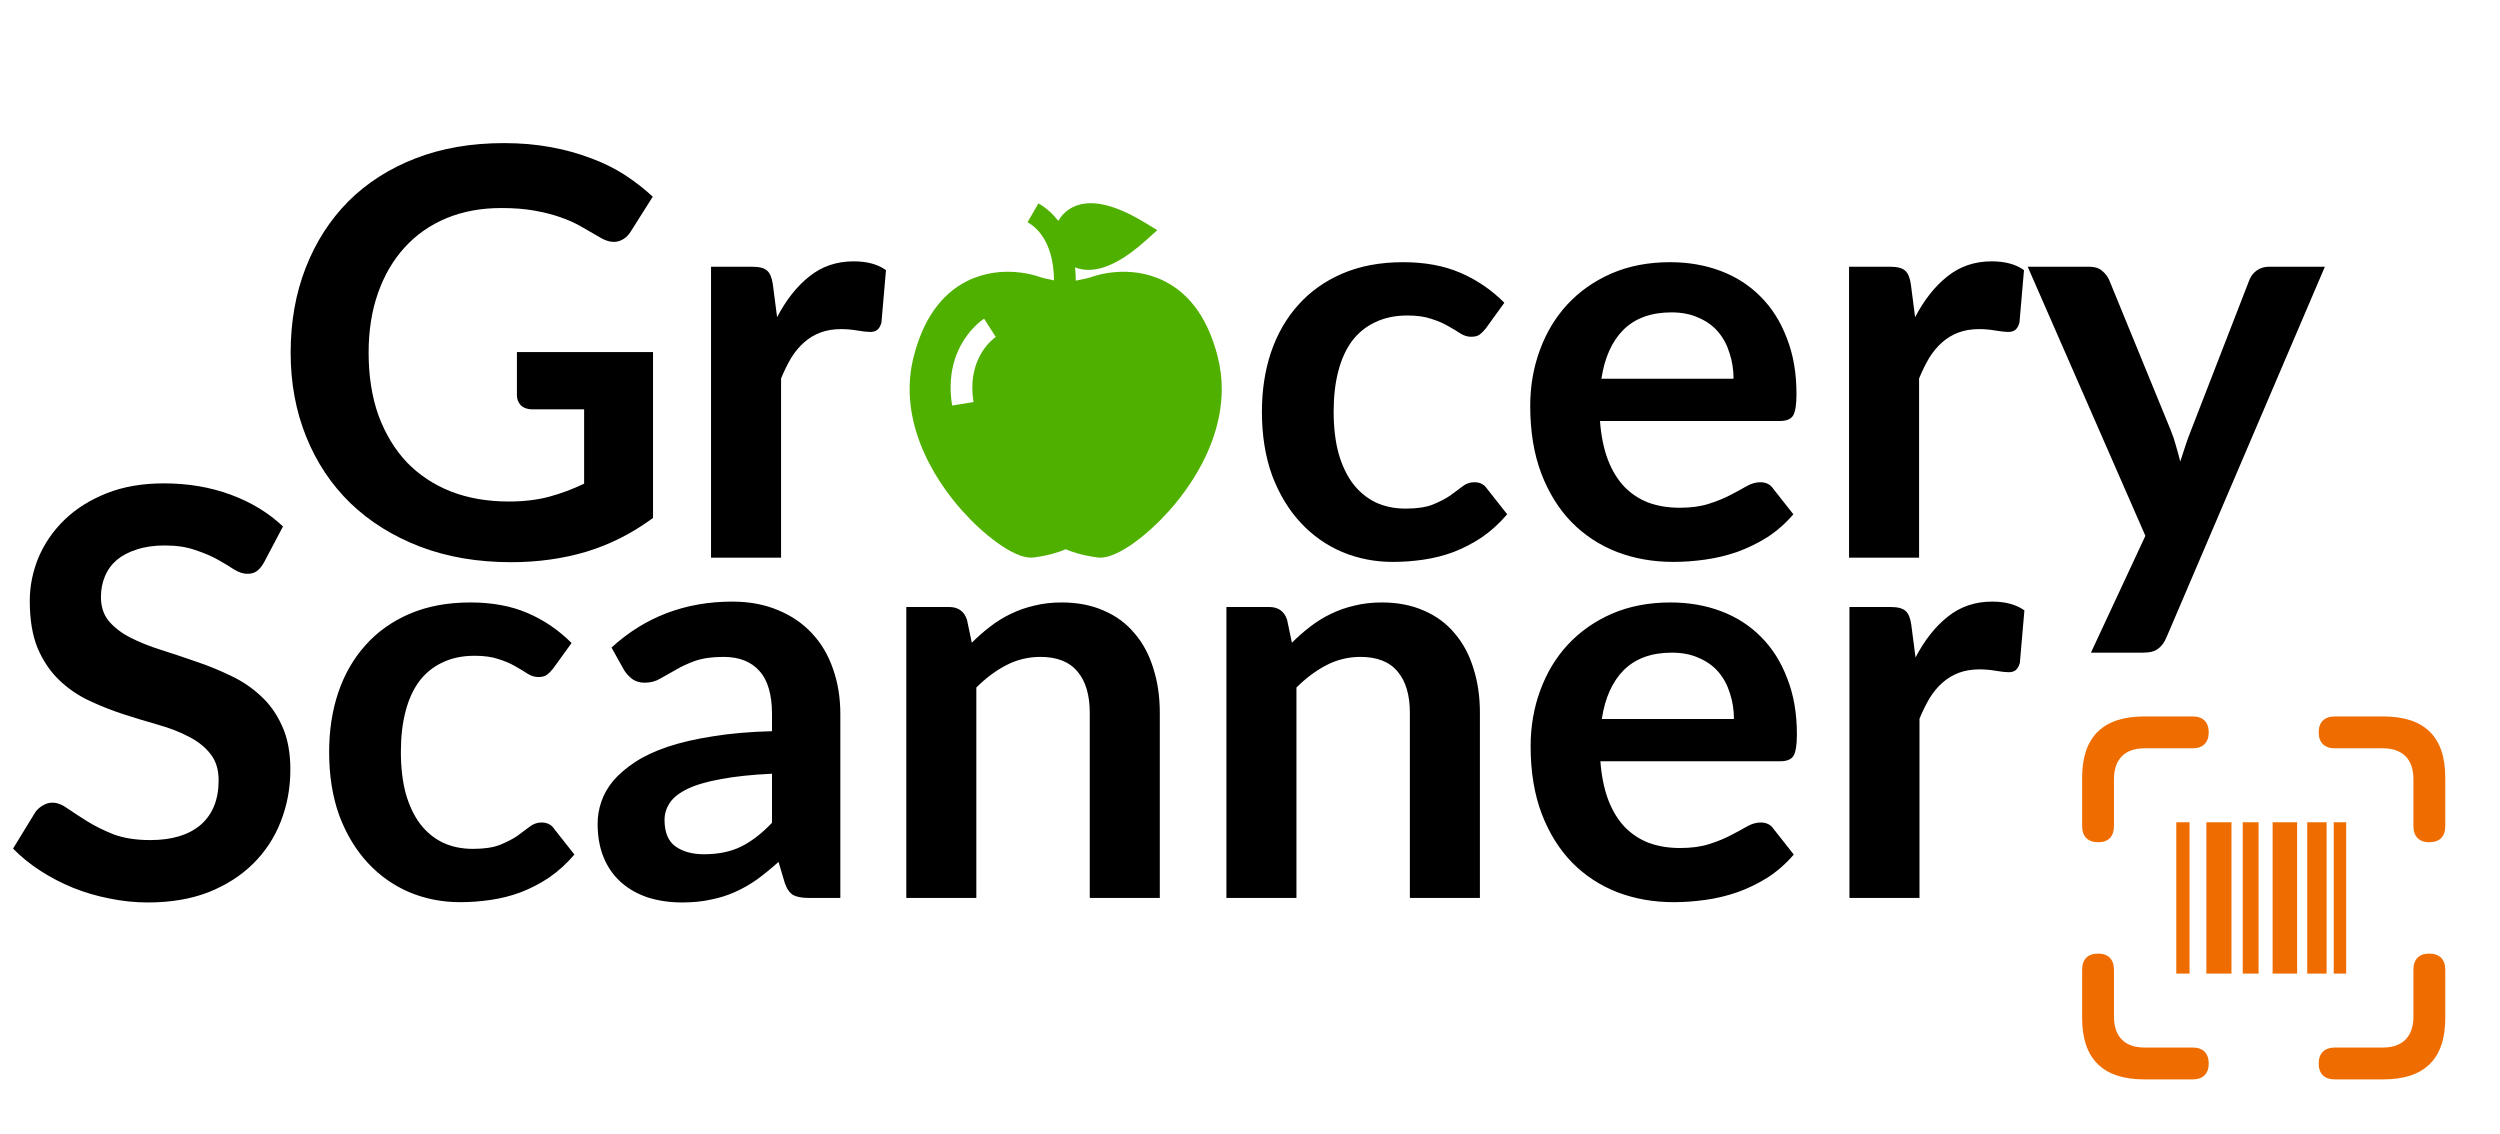 <svg width="529" height="240" viewBox="0 0 529 240" fill="none" xmlns="http://www.w3.org/2000/svg">
<path d="M138.18 74.5V109.6C133.78 112.84 129.08 115.22 124.08 116.74C119.12 118.22 113.8 118.96 108.12 118.96C101.04 118.96 94.62 117.86 88.86 115.66C83.14 113.46 78.24 110.4 74.16 106.48C70.12 102.56 67 97.88 64.8 92.44C62.6 87 61.5 81.06 61.5 74.62C61.5 68.1 62.56 62.12 64.68 56.68C66.8 51.24 69.8 46.56 73.68 42.64C77.6 38.72 82.34 35.68 87.9 33.52C93.46 31.36 99.7 30.28 106.62 30.28C110.14 30.28 113.42 30.56 116.46 31.12C119.54 31.68 122.38 32.46 124.98 33.46C127.62 34.42 130.02 35.6 132.18 37C134.34 38.4 136.32 39.94 138.12 41.62L133.5 48.94C132.78 50.1 131.84 50.82 130.68 51.1C129.52 51.34 128.26 51.04 126.9 50.2C125.58 49.44 124.26 48.68 122.94 47.92C121.62 47.16 120.14 46.5 118.5 45.94C116.9 45.38 115.08 44.92 113.04 44.56C111.04 44.2 108.72 44.02 106.08 44.02C101.8 44.02 97.92 44.74 94.44 46.18C91 47.62 88.06 49.68 85.62 52.36C83.18 55.04 81.3 58.26 79.98 62.02C78.66 65.78 78 69.98 78 74.62C78 79.58 78.7 84.02 80.1 87.94C81.54 91.82 83.54 95.12 86.1 97.84C88.7 100.52 91.82 102.58 95.46 104.02C99.1 105.42 103.16 106.12 107.64 106.12C110.84 106.12 113.7 105.78 116.22 105.1C118.74 104.42 121.2 103.5 123.6 102.34V86.62H112.68C111.64 86.62 110.82 86.34 110.22 85.78C109.66 85.18 109.38 84.46 109.38 83.62V74.5H138.18ZM164.433 67.12C166.353 63.44 168.633 60.56 171.273 58.48C173.913 56.36 177.033 55.3 180.633 55.3C183.473 55.3 185.753 55.92 187.473 57.16L186.513 68.26C186.313 68.98 186.013 69.5 185.613 69.82C185.253 70.1 184.753 70.24 184.113 70.24C183.513 70.24 182.613 70.14 181.413 69.94C180.253 69.74 179.113 69.64 177.993 69.64C176.353 69.64 174.893 69.88 173.613 70.36C172.333 70.84 171.173 71.54 170.133 72.46C169.133 73.34 168.233 74.42 167.433 75.7C166.673 76.98 165.953 78.44 165.273 80.08V118H150.453V56.44H159.153C160.673 56.44 161.733 56.72 162.333 57.28C162.933 57.8 163.333 58.76 163.533 60.16L164.433 67.12Z" fill="black"/>
<path d="M314.42 69.46C313.98 70.02 313.54 70.46 313.1 70.78C312.7 71.1 312.1 71.26 311.3 71.26C310.54 71.26 309.8 71.04 309.08 70.6C308.36 70.12 307.5 69.6 306.5 69.04C305.5 68.44 304.3 67.92 302.9 67.48C301.54 67 299.84 66.76 297.8 66.76C295.2 66.76 292.92 67.24 290.96 68.2C289 69.12 287.36 70.46 286.04 72.22C284.76 73.98 283.8 76.12 283.16 78.64C282.52 81.12 282.2 83.94 282.2 87.1C282.2 90.38 282.54 93.3 283.22 95.86C283.94 98.42 284.96 100.58 286.28 102.34C287.6 104.06 289.2 105.38 291.08 106.3C292.96 107.18 295.08 107.62 297.44 107.62C299.8 107.62 301.7 107.34 303.14 106.78C304.62 106.18 305.86 105.54 306.86 104.86C307.86 104.14 308.72 103.5 309.44 102.94C310.2 102.34 311.04 102.04 311.96 102.04C313.16 102.04 314.06 102.5 314.66 103.42L318.92 108.82C317.28 110.74 315.5 112.36 313.58 113.68C311.66 114.96 309.66 116 307.58 116.8C305.54 117.56 303.42 118.1 301.22 118.42C299.06 118.74 296.9 118.9 294.74 118.9C290.94 118.9 287.36 118.2 284 116.8C280.64 115.36 277.7 113.28 275.18 110.56C272.66 107.84 270.66 104.52 269.18 100.6C267.74 96.64 267.02 92.14 267.02 87.1C267.02 82.58 267.66 78.4 268.94 74.56C270.26 70.68 272.18 67.34 274.7 64.54C277.22 61.7 280.34 59.48 284.06 57.88C287.78 56.28 292.06 55.48 296.9 55.48C301.5 55.48 305.52 56.22 308.96 57.7C312.44 59.18 315.56 61.3 318.32 64.06L314.42 69.46ZM366.816 80.14C366.816 78.22 366.536 76.42 365.976 74.74C365.456 73.02 364.656 71.52 363.576 70.24C362.496 68.96 361.116 67.96 359.436 67.24C357.796 66.48 355.876 66.1 353.676 66.1C349.396 66.1 346.016 67.32 343.536 69.76C341.096 72.2 339.536 75.66 338.856 80.14H366.816ZM338.556 89.08C338.796 92.24 339.356 94.98 340.236 97.3C341.116 99.58 342.276 101.48 343.716 103C345.156 104.48 346.856 105.6 348.816 106.36C350.816 107.08 353.016 107.44 355.416 107.44C357.816 107.44 359.876 107.16 361.596 106.6C363.356 106.04 364.876 105.42 366.156 104.74C367.476 104.06 368.616 103.44 369.576 102.88C370.576 102.32 371.536 102.04 372.456 102.04C373.696 102.04 374.616 102.5 375.216 103.42L379.476 108.82C377.836 110.74 375.996 112.36 373.956 113.68C371.916 114.96 369.776 116 367.536 116.8C365.336 117.56 363.076 118.1 360.756 118.42C358.476 118.74 356.256 118.9 354.096 118.9C349.816 118.9 345.836 118.2 342.156 116.8C338.476 115.36 335.276 113.26 332.556 110.5C329.836 107.7 327.696 104.26 326.136 100.18C324.576 96.06 323.796 91.3 323.796 85.9C323.796 81.7 324.476 77.76 325.836 74.08C327.196 70.36 329.136 67.14 331.656 64.42C334.216 61.66 337.316 59.48 340.956 57.88C344.636 56.28 348.776 55.48 353.376 55.48C357.256 55.48 360.836 56.1 364.116 57.34C367.396 58.58 370.216 60.4 372.576 62.8C374.936 65.16 376.776 68.08 378.096 71.56C379.456 75 380.136 78.94 380.136 83.38C380.136 85.62 379.896 87.14 379.416 87.94C378.936 88.7 378.016 89.08 376.656 89.08H338.556ZM405.238 67.12C407.158 63.44 409.438 60.56 412.078 58.48C414.718 56.36 417.838 55.3 421.438 55.3C424.278 55.3 426.558 55.92 428.278 57.16L427.318 68.26C427.118 68.98 426.818 69.5 426.418 69.82C426.058 70.1 425.558 70.24 424.918 70.24C424.318 70.24 423.418 70.14 422.218 69.94C421.058 69.74 419.918 69.64 418.798 69.64C417.158 69.64 415.698 69.88 414.418 70.36C413.138 70.84 411.978 71.54 410.938 72.46C409.938 73.34 409.038 74.42 408.238 75.7C407.478 76.98 406.758 78.44 406.078 80.08V118H391.258V56.44H399.958C401.478 56.44 402.538 56.72 403.138 57.28C403.738 57.8 404.138 58.76 404.338 60.16L405.238 67.12ZM491.943 56.44L458.403 134.92C457.963 135.96 457.383 136.74 456.663 137.26C455.983 137.82 454.923 138.1 453.483 138.1H442.443L453.963 113.38L429.063 56.44H442.083C443.243 56.44 444.143 56.72 444.783 57.28C445.463 57.84 445.963 58.48 446.283 59.2L459.363 91.12C459.803 92.2 460.163 93.28 460.443 94.36C460.763 95.44 461.063 96.54 461.343 97.66C461.703 96.54 462.063 95.44 462.423 94.36C462.783 93.24 463.183 92.14 463.623 91.06L475.983 59.2C476.303 58.4 476.823 57.74 477.543 57.22C478.303 56.7 479.143 56.44 480.063 56.44H491.943Z" fill="black"/>
<g clip-path="url(#clip0_1_15)">
<path d="M257.675 75.505C255.69 67.678 251.924 62.304 246.483 59.533C238.868 55.657 231.21 58.526 231.135 58.557C230.543 58.794 229.042 59.125 227.634 59.392C227.632 58.57 227.593 57.613 227.485 56.573C227.687 56.654 227.894 56.727 228.112 56.791C228.82 57.002 229.563 57.108 230.337 57.108C233.807 57.108 237.916 54.985 242.588 50.768L244.877 48.701L242.242 47.1C235.664 43.101 230.5 42.02 226.894 43.888C225.529 44.596 224.572 45.642 223.923 46.736C222.851 45.323 221.481 44.047 219.729 43.036L217.434 47.014C222.252 49.794 223.005 55.951 223.032 59.328C221.729 59.073 220.412 58.776 219.864 58.557C219.789 58.526 212.133 55.657 204.517 59.533C199.075 62.304 195.31 67.678 193.326 75.505C191.855 81.309 192.3 87.416 194.652 93.653C197.019 99.928 200.816 104.948 203.584 108.053C207.956 112.957 214.25 118 218.183 118C218.373 118 218.557 117.988 218.734 117.963C222.077 117.513 224.256 116.767 225.5 116.219C226.743 116.768 228.925 117.513 232.267 117.963C232.444 117.988 232.628 118 232.816 118C236.749 118 243.045 112.955 247.416 108.053C250.185 104.948 253.982 99.928 256.349 93.653C257.796 89.812 258.522 86.019 258.522 82.316C258.521 80.007 258.239 77.734 257.675 75.505ZM206.007 85.073L201.474 85.813C199.416 73.211 207.875 67.661 208.235 67.432L210.704 71.303C210.297 71.579 204.473 75.682 206.007 85.073Z" fill="#4FB000" stroke="#4FB000" stroke-width="0.001"/>
</g>
<path d="M55.86 119.02C55.38 119.86 54.86 120.48 54.3 120.88C53.78 121.24 53.12 121.42 52.32 121.42C51.48 121.42 50.56 121.12 49.56 120.52C48.6 119.88 47.44 119.18 46.08 118.42C44.72 117.66 43.12 116.98 41.28 116.38C39.48 115.74 37.34 115.42 34.86 115.42C32.62 115.42 30.66 115.7 28.98 116.26C27.3 116.78 25.88 117.52 24.72 118.48C23.6 119.44 22.76 120.6 22.2 121.96C21.64 123.28 21.36 124.74 21.36 126.34C21.36 128.38 21.92 130.08 23.04 131.44C24.2 132.8 25.72 133.96 27.6 134.92C29.48 135.88 31.62 136.74 34.02 137.5C36.42 138.26 38.88 139.08 41.4 139.96C43.92 140.8 46.38 141.8 48.78 142.96C51.18 144.08 53.32 145.52 55.2 147.28C57.08 149 58.58 151.12 59.7 153.64C60.86 156.16 61.44 159.22 61.44 162.82C61.44 166.74 60.76 170.42 59.4 173.86C58.08 177.26 56.12 180.24 53.52 182.8C50.96 185.32 47.82 187.32 44.1 188.8C40.38 190.24 36.12 190.96 31.32 190.96C28.56 190.96 25.84 190.68 23.16 190.12C20.48 189.6 17.9 188.84 15.42 187.84C12.98 186.84 10.68 185.64 8.52 184.24C6.36 182.84 4.44 181.28 2.76 179.56L7.5 171.82C7.9 171.26 8.42 170.8 9.06 170.44C9.7 170.04 10.38 169.84 11.1 169.84C12.1 169.84 13.18 170.26 14.34 171.1C15.5 171.9 16.88 172.8 18.48 173.8C20.08 174.8 21.94 175.72 24.06 176.56C26.22 177.36 28.8 177.76 31.8 177.76C36.4 177.76 39.96 176.68 42.48 174.52C45 172.32 46.26 169.18 46.26 165.1C46.26 162.82 45.68 160.96 44.52 159.52C43.4 158.08 41.9 156.88 40.02 155.92C38.14 154.92 36 154.08 33.6 153.4C31.2 152.72 28.76 151.98 26.28 151.18C23.8 150.38 21.36 149.42 18.96 148.3C16.56 147.18 14.42 145.72 12.54 143.92C10.66 142.12 9.14 139.88 7.98 137.2C6.86 134.48 6.3 131.14 6.3 127.18C6.3 124.02 6.92 120.94 8.16 117.94C9.44 114.94 11.28 112.28 13.68 109.96C16.08 107.64 19.04 105.78 22.56 104.38C26.08 102.98 30.12 102.28 34.68 102.28C39.8 102.28 44.52 103.08 48.84 104.68C53.16 106.28 56.84 108.52 59.88 111.4L55.86 119.02ZM117.045 141.46C116.605 142.02 116.165 142.46 115.725 142.78C115.325 143.1 114.725 143.26 113.925 143.26C113.165 143.26 112.425 143.04 111.705 142.6C110.985 142.12 110.125 141.6 109.125 141.04C108.125 140.44 106.925 139.92 105.525 139.48C104.165 139 102.465 138.76 100.425 138.76C97.825 138.76 95.545 139.24 93.585 140.2C91.625 141.12 89.985 142.46 88.665 144.22C87.385 145.98 86.425 148.12 85.785 150.64C85.145 153.12 84.825 155.94 84.825 159.1C84.825 162.38 85.165 165.3 85.845 167.86C86.565 170.42 87.585 172.58 88.905 174.34C90.225 176.06 91.825 177.38 93.705 178.3C95.585 179.18 97.705 179.62 100.065 179.62C102.425 179.62 104.325 179.34 105.765 178.78C107.245 178.18 108.485 177.54 109.485 176.86C110.485 176.14 111.345 175.5 112.065 174.94C112.825 174.34 113.665 174.04 114.585 174.04C115.785 174.04 116.685 174.5 117.285 175.42L121.545 180.82C119.905 182.74 118.125 184.36 116.205 185.68C114.285 186.96 112.285 188 110.205 188.8C108.165 189.56 106.045 190.1 103.845 190.42C101.685 190.74 99.525 190.9 97.365 190.9C93.565 190.9 89.985 190.2 86.625 188.8C83.265 187.36 80.325 185.28 77.805 182.56C75.285 179.84 73.285 176.52 71.805 172.6C70.365 168.64 69.645 164.14 69.645 159.1C69.645 154.58 70.285 150.4 71.565 146.56C72.885 142.68 74.805 139.34 77.325 136.54C79.845 133.7 82.965 131.48 86.685 129.88C90.405 128.28 94.685 127.48 99.525 127.48C104.125 127.48 108.145 128.22 111.585 129.7C115.065 131.18 118.185 133.3 120.945 136.06L117.045 141.46ZM163.356 163.72C159.076 163.92 155.476 164.3 152.556 164.86C149.636 165.38 147.296 166.06 145.536 166.9C143.776 167.74 142.516 168.72 141.756 169.84C140.996 170.96 140.616 172.18 140.616 173.5C140.616 176.1 141.376 177.96 142.896 179.08C144.456 180.2 146.476 180.76 148.956 180.76C151.996 180.76 154.616 180.22 156.816 179.14C159.056 178.02 161.236 176.34 163.356 174.1V163.72ZM129.396 137.02C136.476 130.54 144.996 127.3 154.956 127.3C158.556 127.3 161.776 127.9 164.616 129.1C167.456 130.26 169.856 131.9 171.816 134.02C173.776 136.1 175.256 138.6 176.256 141.52C177.296 144.44 177.816 147.64 177.816 151.12V190H171.096C169.696 190 168.616 189.8 167.856 189.4C167.096 188.96 166.496 188.1 166.056 186.82L164.736 182.38C163.176 183.78 161.656 185.02 160.176 186.1C158.696 187.14 157.156 188.02 155.556 188.74C153.956 189.46 152.236 190 150.396 190.36C148.596 190.76 146.596 190.96 144.396 190.96C141.796 190.96 139.396 190.62 137.196 189.94C134.996 189.22 133.096 188.16 131.496 186.76C129.896 185.36 128.656 183.62 127.776 181.54C126.896 179.46 126.456 177.04 126.456 174.28C126.456 172.72 126.716 171.18 127.236 169.66C127.756 168.1 128.596 166.62 129.756 165.22C130.956 163.82 132.496 162.5 134.376 161.26C136.256 160.02 138.556 158.94 141.276 158.02C144.036 157.1 147.236 156.36 150.876 155.8C154.516 155.2 158.676 154.84 163.356 154.72V151.12C163.356 147 162.476 143.96 160.716 142C158.956 140 156.416 139 153.096 139C150.696 139 148.696 139.28 147.096 139.84C145.536 140.4 144.156 141.04 142.956 141.76C141.756 142.44 140.656 143.06 139.656 143.62C138.696 144.18 137.616 144.46 136.416 144.46C135.376 144.46 134.496 144.2 133.776 143.68C133.056 143.12 132.476 142.48 132.036 141.76L129.396 137.02ZM205.633 136C206.873 134.76 208.173 133.62 209.533 132.58C210.933 131.5 212.393 130.6 213.913 129.88C215.473 129.12 217.133 128.54 218.893 128.14C220.653 127.7 222.573 127.48 224.653 127.48C228.013 127.48 230.993 128.06 233.593 129.22C236.193 130.34 238.353 131.94 240.073 134.02C241.833 136.06 243.153 138.52 244.033 141.4C244.953 144.24 245.413 147.38 245.413 150.82V190H230.593V150.82C230.593 147.06 229.733 144.16 228.013 142.12C226.293 140.04 223.673 139 220.153 139C217.593 139 215.193 139.58 212.953 140.74C210.713 141.9 208.593 143.48 206.593 145.48V190H191.773V128.44H200.833C202.753 128.44 204.013 129.34 204.613 131.14L205.633 136ZM273.368 136C274.608 134.76 275.908 133.62 277.268 132.58C278.668 131.5 280.128 130.6 281.648 129.88C283.208 129.12 284.868 128.54 286.628 128.14C288.388 127.7 290.308 127.48 292.388 127.48C295.748 127.48 298.728 128.06 301.328 129.22C303.928 130.34 306.088 131.94 307.808 134.02C309.568 136.06 310.888 138.52 311.768 141.4C312.688 144.24 313.148 147.38 313.148 150.82V190H298.328V150.82C298.328 147.06 297.468 144.16 295.748 142.12C294.028 140.04 291.408 139 287.888 139C285.328 139 282.928 139.58 280.688 140.74C278.448 141.9 276.328 143.48 274.328 145.48V190H259.508V128.44H268.568C270.488 128.44 271.748 129.34 272.348 131.14L273.368 136ZM366.902 152.14C366.902 150.22 366.622 148.42 366.062 146.74C365.542 145.02 364.742 143.52 363.662 142.24C362.582 140.96 361.202 139.96 359.522 139.24C357.882 138.48 355.962 138.1 353.762 138.1C349.482 138.1 346.102 139.32 343.622 141.76C341.182 144.2 339.622 147.66 338.942 152.14H366.902ZM338.642 161.08C338.882 164.24 339.442 166.98 340.322 169.3C341.202 171.58 342.362 173.48 343.802 175C345.242 176.48 346.942 177.6 348.902 178.36C350.902 179.08 353.102 179.44 355.502 179.44C357.902 179.44 359.962 179.16 361.682 178.6C363.442 178.04 364.962 177.42 366.242 176.74C367.562 176.06 368.702 175.44 369.662 174.88C370.662 174.32 371.622 174.04 372.542 174.04C373.782 174.04 374.702 174.5 375.302 175.42L379.562 180.82C377.922 182.74 376.082 184.36 374.042 185.68C372.002 186.96 369.862 188 367.622 188.8C365.422 189.56 363.162 190.1 360.842 190.42C358.562 190.74 356.342 190.9 354.182 190.9C349.902 190.9 345.922 190.2 342.242 188.8C338.562 187.36 335.362 185.26 332.642 182.5C329.922 179.7 327.782 176.26 326.222 172.18C324.662 168.06 323.882 163.3 323.882 157.9C323.882 153.7 324.562 149.76 325.922 146.08C327.282 142.36 329.222 139.14 331.742 136.42C334.302 133.66 337.402 131.48 341.042 129.88C344.722 128.28 348.862 127.48 353.462 127.48C357.342 127.48 360.922 128.1 364.202 129.34C367.482 130.58 370.302 132.4 372.662 134.8C375.022 137.16 376.862 140.08 378.182 143.56C379.542 147 380.222 150.94 380.222 155.38C380.222 157.62 379.982 159.14 379.502 159.94C379.022 160.7 378.102 161.08 376.742 161.08H338.642ZM405.323 139.12C407.243 135.44 409.523 132.56 412.163 130.48C414.803 128.36 417.923 127.3 421.523 127.3C424.363 127.3 426.643 127.92 428.363 129.16L427.403 140.26C427.203 140.98 426.903 141.5 426.503 141.82C426.143 142.1 425.643 142.24 425.003 142.24C424.403 142.24 423.503 142.14 422.303 141.94C421.143 141.74 420.003 141.64 418.883 141.64C417.243 141.64 415.783 141.88 414.503 142.36C413.223 142.84 412.063 143.54 411.023 144.46C410.023 145.34 409.123 146.42 408.323 147.7C407.563 148.98 406.843 150.44 406.163 152.08V190H391.343V128.44H400.043C401.563 128.44 402.623 128.72 403.223 129.28C403.823 129.8 404.223 130.76 404.423 132.16L405.323 139.12Z" fill="black"/>
<path d="M514.031 178.218C516.248 178.218 517.421 177.005 517.421 174.787V164.533C517.421 155.911 513.068 151.6 504.279 151.6H494.067C491.849 151.6 490.635 152.814 490.635 154.948C490.635 157.125 491.849 158.339 494.067 158.339H504.195C508.297 158.339 510.682 160.557 510.682 164.909V174.787C510.682 177.005 511.896 178.218 514.031 178.218ZM443.969 178.218C446.146 178.218 447.317 177.005 447.317 174.787V164.909C447.317 160.557 449.661 158.339 453.846 158.339H463.975C466.151 158.339 467.365 157.125 467.365 154.948C467.365 152.814 466.151 151.6 463.975 151.6H453.721C445.016 151.6 440.579 155.911 440.579 164.533V174.787C440.579 177.005 441.793 178.218 443.969 178.218ZM460.501 206.009H463.305V173.991H460.501V206.009ZM466.862 206.009H472.178V173.991H466.862V206.009ZM474.563 206.009H477.912V173.991H474.563V206.009ZM480.883 206.009H486.073V173.991H480.883V206.009ZM488.208 206.009H492.309V173.991H488.208V206.009ZM493.816 206.009H496.452V173.991H493.816V206.009ZM453.721 228.4H463.975C466.151 228.4 467.365 227.186 467.365 225.052C467.365 222.875 466.151 221.662 463.975 221.662H453.846C449.661 221.662 447.317 219.443 447.317 215.091V205.214C447.317 202.995 446.104 201.782 443.969 201.782C441.751 201.782 440.579 202.995 440.579 205.214V215.426C440.579 224.089 445.016 228.4 453.721 228.4ZM494.067 228.4H504.279C513.068 228.4 517.421 224.047 517.421 215.426V205.214C517.421 202.995 516.207 201.782 514.031 201.782C511.854 201.782 510.682 202.995 510.682 205.214V215.091C510.682 219.443 508.297 221.662 504.195 221.662H494.067C491.849 221.662 490.635 222.875 490.635 225.052C490.635 227.186 491.849 228.4 494.067 228.4Z" fill="#EF6C00"/>
<defs>
<clipPath id="clip0_1_15">
<rect width="75" height="75" fill="white" transform="translate(188 43)"/>
</clipPath>
</defs>
</svg>
